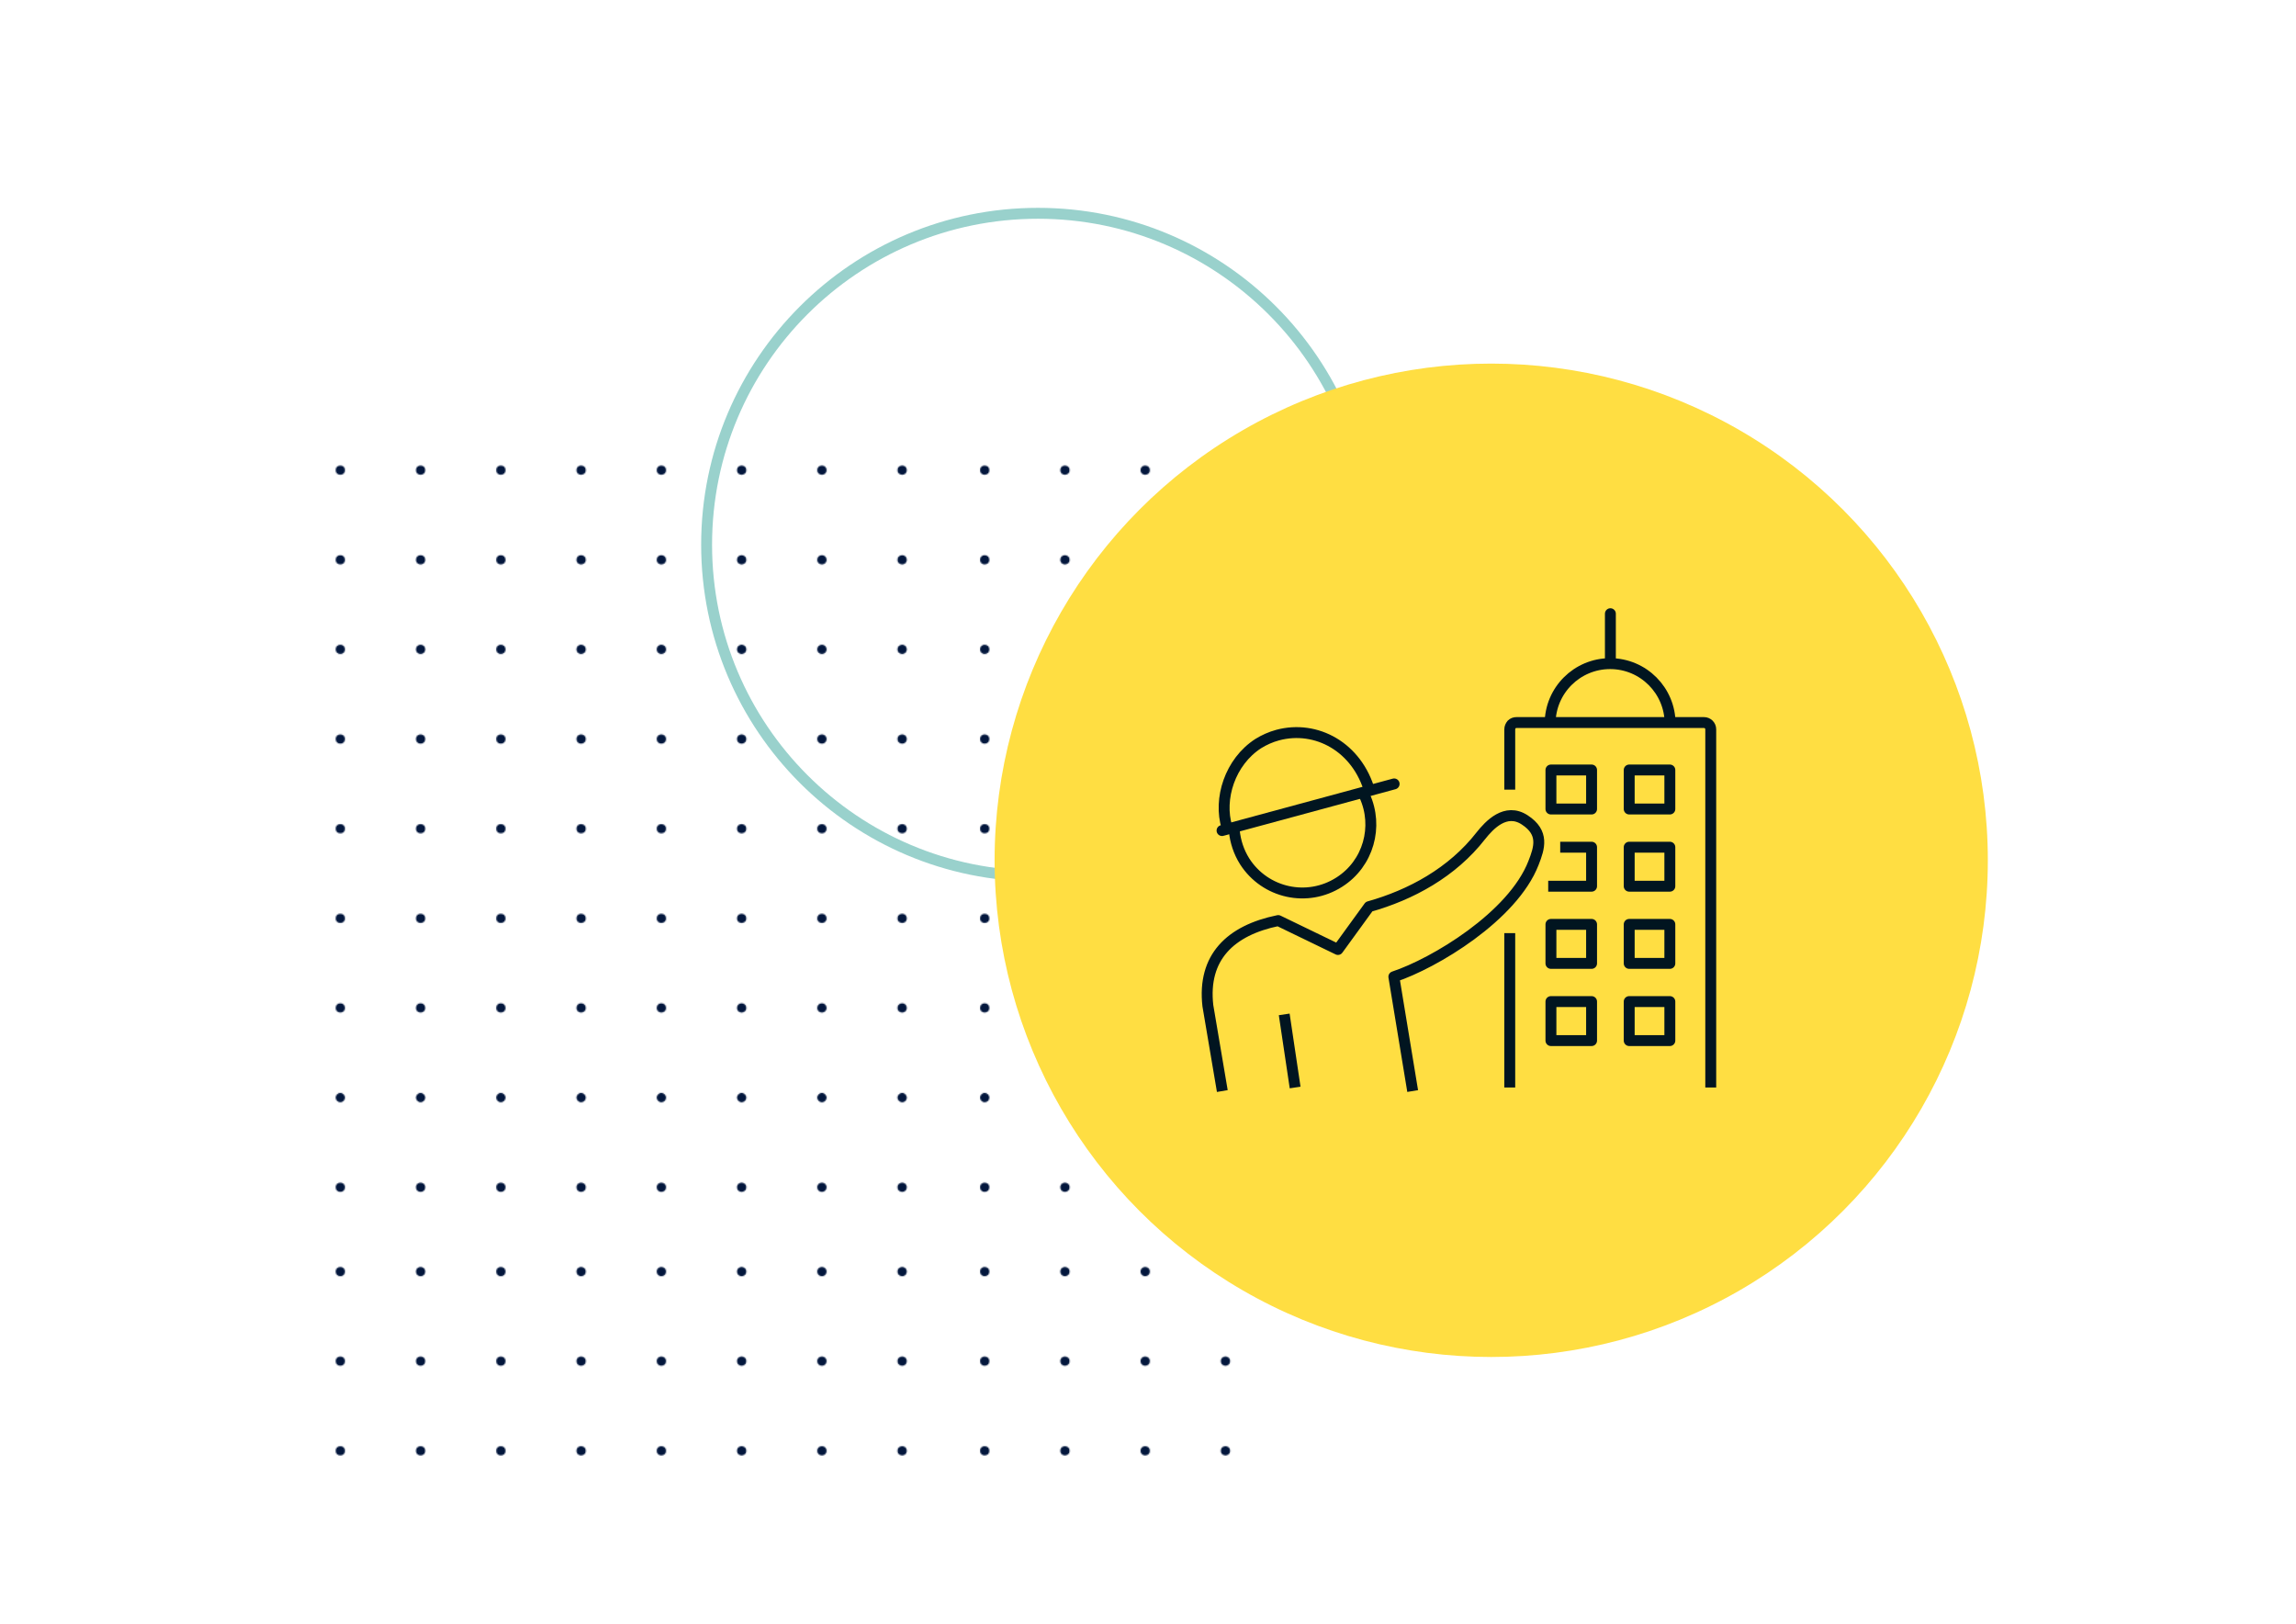 <svg version="1.1" id="Laag_1" xmlns="http://www.w3.org/2000/svg" xmlns:xlink="http://www.w3.org/1999/xlink" x="0" y="0" viewBox="0 0 841.9 595.3" style="enable-background:new 0 0 841.9 595.3" xml:space="preserve">
  <style>
    .st1{fill:#03173d}.st5,.st6{fill:none;stroke:#011520;stroke-width:4;stroke-linejoin:round;stroke-miterlimit:10}.st6{stroke-linecap:round}
  </style>
  <pattern width="1218.9" height="1502.4" patternUnits="userSpaceOnUse" id="stippels" viewBox="3.9 -1502.4 1218.9 1502.4" style="overflow:visible">
    <path style="fill:none" d="M3.9-1502.4h1218.9V0H3.9z"/>
    <circle class="st1" cx="1222.8" cy="-1467.2" r="3.9"/>
    <circle class="st1" cx="1222.8" cy="-1391.9" r="3.9"/>
    <circle class="st1" cx="1222.8" cy="-1316.5" r="3.9"/>
    <circle class="st1" cx="1222.8" cy="-1241.1" r="3.9"/>
    <circle class="st1" cx="1222.8" cy="-1165.7" r="3.9"/>
    <path class="st1" d="M1222.8-1086.4c-2.2 0-3.9-1.8-3.9-3.9 0-2.2 1.8-3.9 3.9-3.9 2.2 0 3.9 1.8 3.9 3.9.1 2.1-1.7 3.9-3.9 3.9z"/>
    <circle class="st1" cx="1222.8" cy="-1015" r="3.9"/>
    <circle class="st1" cx="1222.8" cy="-939.6" r="3.9"/>
    <circle class="st1" cx="1222.8" cy="-864.2" r="3.9"/>
    <circle class="st1" cx="1222.8" cy="-788.9" r="3.9"/>
    <path class="st1" d="M1222.8-709.6c-2.2 0-3.9-1.8-3.9-3.9 0-2.2 1.8-3.9 3.9-3.9 2.2 0 3.9 1.8 3.9 3.9.1 2.2-1.7 3.9-3.9 3.9z"/>
    <circle class="st1" cx="1222.8" cy="-638.1" r="3.9"/>
    <circle class="st1" cx="1222.8" cy="-562.7" r="3.9"/>
    <circle class="st1" cx="1222.8" cy="-487.4" r="3.9"/>
    <circle class="st1" cx="1222.8" cy="-412" r="3.9"/>
    <circle class="st1" cx="1222.8" cy="-336.6" r="3.9"/>
    <circle class="st1" cx="1222.8" cy="-261.2" r="3.9"/>
    <circle class="st1" cx="1222.8" cy="-185.9" r="3.9"/>
    <path class="st1" d="M1222.8-106.6c-2.2 0-3.9-1.8-3.9-3.9 0-2.2 1.8-3.9 3.9-3.9 2.2 0 3.9 1.8 3.9 3.9.1 2.2-1.7 3.9-3.9 3.9z"/>
    <circle class="st1" cx="1222.8" cy="-35.1" r="3.9"/>
    <circle class="st1" cx="1155.3" cy="-1467.2" r="3.9"/>
    <circle class="st1" cx="1155.3" cy="-1391.9" r="3.9"/>
    <circle class="st1" cx="1155.3" cy="-1316.5" r="3.9"/>
    <circle class="st1" cx="1155.3" cy="-1241.1" r="3.9"/>
    <circle class="st1" cx="1155.3" cy="-1165.7" r="3.9"/>
    <path class="st1" d="M1155.3-1086.4c-2.2 0-3.9-1.8-3.9-3.9 0-2.2 1.8-3.9 3.9-3.9 2.2 0 3.9 1.8 3.9 3.9.1 2.1-1.7 3.9-3.9 3.9z"/>
    <circle class="st1" cx="1155.3" cy="-1015" r="3.9"/>
    <circle class="st1" cx="1155.3" cy="-939.6" r="3.9"/>
    <circle class="st1" cx="1155.3" cy="-864.2" r="3.9"/>
    <circle class="st1" cx="1155.3" cy="-788.9" r="3.9"/>
    <path class="st1" d="M1155.3-709.6c-2.2 0-3.9-1.8-3.9-3.9 0-2.2 1.8-3.9 3.9-3.9s3.9 1.8 3.9 3.9c.1 2.2-1.7 3.9-3.9 3.9z"/>
    <circle class="st1" cx="1155.3" cy="-638.1" r="3.9"/>
    <circle class="st1" cx="1155.3" cy="-562.7" r="3.9"/>
    <circle class="st1" cx="1155.3" cy="-487.4" r="3.9"/>
    <circle class="st1" cx="1155.3" cy="-412" r="3.9"/>
    <circle class="st1" cx="1155.3" cy="-336.6" r="3.9"/>
    <circle class="st1" cx="1155.3" cy="-261.2" r="3.9"/>
    <circle class="st1" cx="1155.3" cy="-185.9" r="3.9"/>
    <path class="st1" d="M1155.3-106.6c-2.2 0-3.9-1.8-3.9-3.9 0-2.2 1.8-3.9 3.9-3.9 2.2 0 3.9 1.8 3.9 3.9.1 2.2-1.7 3.9-3.9 3.9z"/>
    <circle class="st1" cx="1155.3" cy="-35.1" r="3.9"/>
    <circle class="st1" cx="1087.8" cy="-1467.2" r="3.9"/>
    <circle class="st1" cx="1087.8" cy="-1391.9" r="3.9"/>
    <circle class="st1" cx="1087.8" cy="-1316.5" r="3.9"/>
    <circle class="st1" cx="1087.8" cy="-1241.1" r="3.9"/>
    <circle class="st1" cx="1087.8" cy="-1165.7" r="3.9"/>
    <path class="st1" d="M1087.8-1086.4c-2.2 0-3.9-1.8-3.9-3.9 0-2.2 1.8-3.9 3.9-3.9 2.2 0 3.9 1.8 3.9 3.9 0 2.1-1.7 3.9-3.9 3.9z"/>
    <circle class="st1" cx="1087.8" cy="-1015" r="3.9"/>
    <circle class="st1" cx="1087.8" cy="-939.6" r="3.9"/>
    <circle class="st1" cx="1087.8" cy="-864.2" r="3.9"/>
    <circle class="st1" cx="1087.8" cy="-788.9" r="3.9"/>
    <path class="st1" d="M1087.8-709.6c-2.2 0-3.9-1.8-3.9-3.9 0-2.2 1.8-3.9 3.9-3.9s3.9 1.8 3.9 3.9c0 2.2-1.7 3.9-3.9 3.9z"/>
    <circle class="st1" cx="1087.8" cy="-638.1" r="3.9"/>
    <circle class="st1" cx="1087.8" cy="-562.7" r="3.9"/>
    <circle class="st1" cx="1087.8" cy="-487.4" r="3.9"/>
    <circle class="st1" cx="1087.8" cy="-412" r="3.9"/>
    <circle class="st1" cx="1087.8" cy="-336.6" r="3.9"/>
    <circle class="st1" cx="1087.8" cy="-261.2" r="3.9"/>
    <circle class="st1" cx="1087.8" cy="-185.9" r="3.9"/>
    <path class="st1" d="M1087.8-106.6c-2.2 0-3.9-1.8-3.9-3.9 0-2.2 1.8-3.9 3.9-3.9 2.2 0 3.9 1.8 3.9 3.9 0 2.2-1.7 3.9-3.9 3.9z"/>
    <circle class="st1" cx="1087.8" cy="-35.1" r="3.9"/>
    <circle class="st1" cx="1020.3" cy="-1467.2" r="3.9"/>
    <circle class="st1" cx="1020.3" cy="-1391.9" r="3.9"/>
    <circle class="st1" cx="1020.3" cy="-1316.5" r="3.9"/>
    <circle class="st1" cx="1020.3" cy="-1241.1" r="3.9"/>
    <circle class="st1" cx="1020.3" cy="-1165.7" r="3.9"/>
    <path class="st1" d="M1020.3-1086.4c-2.2 0-3.9-1.8-3.9-3.9 0-2.2 1.8-3.9 3.9-3.9 2.2 0 3.9 1.8 3.9 3.9 0 2.1-1.7 3.9-3.9 3.9z"/>
    <circle class="st1" cx="1020.3" cy="-1015" r="3.9"/>
    <circle class="st1" cx="1020.3" cy="-939.6" r="3.9"/>
    <circle class="st1" cx="1020.3" cy="-864.2" r="3.9"/>
    <circle class="st1" cx="1020.3" cy="-788.9" r="3.9"/>
    <path class="st1" d="M1020.3-709.6c-2.2 0-3.9-1.8-3.9-3.9 0-2.2 1.8-3.9 3.9-3.9 2.2 0 3.9 1.8 3.9 3.9 0 2.2-1.7 3.9-3.9 3.9z"/>
    <circle class="st1" cx="1020.3" cy="-638.1" r="3.9"/>
    <circle class="st1" cx="1020.3" cy="-562.7" r="3.9"/>
    <circle class="st1" cx="1020.3" cy="-487.4" r="3.9"/>
    <circle class="st1" cx="1020.3" cy="-412" r="3.9"/>
    <circle class="st1" cx="1020.3" cy="-336.6" r="3.9"/>
    <circle class="st1" cx="1020.3" cy="-261.2" r="3.9"/>
    <circle class="st1" cx="1020.3" cy="-185.9" r="3.9"/>
    <path class="st1" d="M1020.3-106.6c-2.2 0-3.9-1.8-3.9-3.9 0-2.2 1.8-3.9 3.9-3.9 2.2 0 3.9 1.8 3.9 3.9 0 2.2-1.7 3.9-3.9 3.9z"/>
    <circle class="st1" cx="1020.3" cy="-35.1" r="3.9"/>
    <circle class="st1" cx="952.8" cy="-1467.2" r="3.9"/>
    <circle class="st1" cx="952.8" cy="-1391.9" r="3.9"/>
    <circle class="st1" cx="952.8" cy="-1316.5" r="3.9"/>
    <circle class="st1" cx="952.8" cy="-1241.1" r="3.9"/>
    <circle class="st1" cx="952.8" cy="-1165.7" r="3.9"/>
    <path class="st1" d="M952.8-1086.4c-2.2 0-3.9-1.8-3.9-3.9 0-2.2 1.8-3.9 3.9-3.9 2.2 0 3.9 1.8 3.9 3.9 0 2.1-1.7 3.9-3.9 3.9z"/>
    <circle class="st1" cx="952.8" cy="-1015" r="3.9"/>
    <circle class="st1" cx="952.8" cy="-939.6" r="3.9"/>
    <circle class="st1" cx="952.8" cy="-864.2" r="3.9"/>
    <circle class="st1" cx="952.8" cy="-788.9" r="3.9"/>
    <path class="st1" d="M952.8-709.6c-2.2 0-3.9-1.8-3.9-3.9 0-2.2 1.8-3.9 3.9-3.9 2.2 0 3.9 1.8 3.9 3.9 0 2.2-1.7 3.9-3.9 3.9z"/>
    <circle class="st1" cx="952.8" cy="-638.1" r="3.9"/>
    <circle class="st1" cx="952.8" cy="-562.7" r="3.9"/>
    <circle class="st1" cx="952.8" cy="-487.4" r="3.9"/>
    <circle class="st1" cx="952.8" cy="-412" r="3.9"/>
    <circle class="st1" cx="952.8" cy="-336.6" r="3.9"/>
    <circle class="st1" cx="952.8" cy="-261.2" r="3.9"/>
    <circle class="st1" cx="952.8" cy="-185.9" r="3.9"/>
    <path class="st1" d="M952.8-106.6c-2.2 0-3.9-1.8-3.9-3.9 0-2.2 1.8-3.9 3.9-3.9 2.2 0 3.9 1.8 3.9 3.9 0 2.2-1.7 3.9-3.9 3.9z"/>
    <circle class="st1" cx="952.8" cy="-35.1" r="3.9"/>
    <circle class="st1" cx="883.4" cy="-1467.2" r="3.9"/>
    <circle class="st1" cx="883.4" cy="-1391.9" r="3.9"/>
    <circle class="st1" cx="883.4" cy="-1316.5" r="3.9"/>
    <circle class="st1" cx="883.4" cy="-1241.1" r="3.9"/>
    <circle class="st1" cx="883.4" cy="-1165.7" r="3.9"/>
    <path class="st1" d="M883.4-1086.4c-2.2 0-3.9-1.8-3.9-3.9 0-2.2 1.8-3.9 3.9-3.9 2.2 0 3.9 1.8 3.9 3.9.1 2.1-1.7 3.9-3.9 3.9z"/>
    <circle class="st1" cx="883.4" cy="-1015" r="3.9"/>
    <circle class="st1" cx="883.4" cy="-939.6" r="3.9"/>
    <circle class="st1" cx="883.4" cy="-864.2" r="3.9"/>
    <circle class="st1" cx="883.4" cy="-788.9" r="3.9"/>
    <path class="st1" d="M883.4-709.6c-2.2 0-3.9-1.8-3.9-3.9 0-2.2 1.8-3.9 3.9-3.9 2.2 0 3.9 1.8 3.9 3.9.1 2.2-1.7 3.9-3.9 3.9z"/>
    <circle class="st1" cx="883.4" cy="-638.1" r="3.9"/>
    <circle class="st1" cx="883.4" cy="-562.7" r="3.9"/>
    <circle class="st1" cx="883.4" cy="-487.4" r="3.9"/>
    <circle class="st1" cx="883.4" cy="-412" r="3.9"/>
    <circle class="st1" cx="883.4" cy="-336.6" r="3.9"/>
    <circle class="st1" cx="883.4" cy="-261.2" r="3.9"/>
    <circle class="st1" cx="883.4" cy="-185.9" r="3.9"/>
    <path class="st1" d="M883.4-106.6c-2.2 0-3.9-1.8-3.9-3.9 0-2.2 1.8-3.9 3.9-3.9 2.2 0 3.9 1.8 3.9 3.9.1 2.2-1.7 3.9-3.9 3.9z"/>
    <circle class="st1" cx="883.4" cy="-35.1" r="3.9"/>
    <circle class="st1" cx="815.9" cy="-1467.2" r="3.9"/>
    <circle class="st1" cx="815.9" cy="-1391.9" r="3.9"/>
    <circle class="st1" cx="815.9" cy="-1316.5" r="3.9"/>
    <circle class="st1" cx="815.9" cy="-1241.1" r="3.9"/>
    <circle class="st1" cx="815.9" cy="-1165.7" r="3.9"/>
    <path class="st1" d="M815.9-1086.4c-2.2 0-3.9-1.8-3.9-3.9 0-2.2 1.8-3.9 3.9-3.9s3.9 1.8 3.9 3.9c0 2.1-1.7 3.9-3.9 3.9z"/>
    <circle class="st1" cx="815.9" cy="-1015" r="3.9"/>
    <circle class="st1" cx="815.9" cy="-939.6" r="3.9"/>
    <circle class="st1" cx="815.9" cy="-864.2" r="3.9"/>
    <circle class="st1" cx="815.9" cy="-788.9" r="3.9"/>
    <path class="st1" d="M815.9-709.6c-2.2 0-3.9-1.8-3.9-3.9 0-2.2 1.8-3.9 3.9-3.9 2.2 0 3.9 1.8 3.9 3.9 0 2.2-1.7 3.9-3.9 3.9z"/>
    <circle class="st1" cx="815.9" cy="-638.1" r="3.9"/>
    <circle class="st1" cx="815.9" cy="-562.7" r="3.9"/>
    <circle class="st1" cx="815.9" cy="-487.4" r="3.9"/>
    <circle class="st1" cx="815.9" cy="-412" r="3.9"/>
    <circle class="st1" cx="815.9" cy="-336.6" r="3.9"/>
    <circle class="st1" cx="815.9" cy="-261.2" r="3.9"/>
    <circle class="st1" cx="815.9" cy="-185.9" r="3.9"/>
    <path class="st1" d="M815.9-106.6c-2.2 0-3.9-1.8-3.9-3.9 0-2.2 1.8-3.9 3.9-3.9 2.2 0 3.9 1.8 3.9 3.9 0 2.2-1.7 3.9-3.9 3.9z"/>
    <circle class="st1" cx="815.9" cy="-35.1" r="3.9"/>
    <circle class="st1" cx="748.4" cy="-1467.2" r="3.9"/>
    <circle class="st1" cx="748.4" cy="-1391.9" r="3.9"/>
    <circle class="st1" cx="748.4" cy="-1316.5" r="3.9"/>
    <circle class="st1" cx="748.4" cy="-1241.1" r="3.9"/>
    <circle class="st1" cx="748.4" cy="-1165.7" r="3.9"/>
    <path class="st1" d="M748.4-1086.4c-2.2 0-3.9-1.8-3.9-3.9 0-2.2 1.8-3.9 3.9-3.9 2.2 0 3.9 1.8 3.9 3.9 0 2.1-1.7 3.9-3.9 3.9z"/>
    <circle class="st1" cx="748.4" cy="-1015" r="3.9"/>
    <circle class="st1" cx="748.4" cy="-939.6" r="3.9"/>
    <circle class="st1" cx="748.4" cy="-864.2" r="3.9"/>
    <circle class="st1" cx="748.4" cy="-788.9" r="3.9"/>
    <path class="st1" d="M748.4-709.6c-2.2 0-3.9-1.8-3.9-3.9 0-2.2 1.8-3.9 3.9-3.9 2.2 0 3.9 1.8 3.9 3.9 0 2.2-1.7 3.9-3.9 3.9z"/>
    <circle class="st1" cx="748.4" cy="-638.1" r="3.9"/>
    <circle class="st1" cx="748.4" cy="-562.7" r="3.9"/>
    <circle class="st1" cx="748.4" cy="-487.4" r="3.9"/>
    <circle class="st1" cx="748.4" cy="-412" r="3.9"/>
    <circle class="st1" cx="748.4" cy="-336.6" r="3.9"/>
    <circle class="st1" cx="748.4" cy="-261.2" r="3.9"/>
    <circle class="st1" cx="748.4" cy="-185.9" r="3.9"/>
    <path class="st1" d="M748.4-106.6c-2.2 0-3.9-1.8-3.9-3.9 0-2.2 1.8-3.9 3.9-3.9 2.2 0 3.9 1.8 3.9 3.9 0 2.2-1.7 3.9-3.9 3.9z"/>
    <circle class="st1" cx="748.4" cy="-35.1" r="3.9"/>
    <circle class="st1" cx="680.9" cy="-1467.2" r="3.9"/>
    <circle class="st1" cx="680.9" cy="-1391.9" r="3.9"/>
    <circle class="st1" cx="680.9" cy="-1316.5" r="3.9"/>
    <circle class="st1" cx="680.9" cy="-1241.1" r="3.9"/>
    <circle class="st1" cx="680.9" cy="-1165.7" r="3.9"/>
    <path class="st1" d="M680.9-1086.4c-2.2 0-3.9-1.8-3.9-3.9 0-2.2 1.8-3.9 3.9-3.9 2.2 0 3.9 1.8 3.9 3.9 0 2.1-1.7 3.9-3.9 3.9z"/>
    <circle class="st1" cx="680.9" cy="-1015" r="3.9"/>
    <circle class="st1" cx="680.9" cy="-939.6" r="3.9"/>
    <circle class="st1" cx="680.9" cy="-864.2" r="3.9"/>
    <circle class="st1" cx="680.9" cy="-788.9" r="3.9"/>
    <path class="st1" d="M680.9-709.6c-2.2 0-3.9-1.8-3.9-3.9 0-2.2 1.8-3.9 3.9-3.9 2.2 0 3.9 1.8 3.9 3.9 0 2.2-1.7 3.9-3.9 3.9z"/>
    <circle class="st1" cx="680.9" cy="-638.1" r="3.9"/>
    <circle class="st1" cx="680.9" cy="-562.7" r="3.9"/>
    <circle class="st1" cx="680.9" cy="-487.4" r="3.9"/>
    <circle class="st1" cx="680.9" cy="-412" r="3.9"/>
    <circle class="st1" cx="680.9" cy="-336.6" r="3.9"/>
    <circle class="st1" cx="680.9" cy="-261.2" r="3.9"/>
    <circle class="st1" cx="680.9" cy="-185.9" r="3.9"/>
    <path class="st1" d="M680.9-106.6c-2.2 0-3.9-1.8-3.9-3.9 0-2.2 1.8-3.9 3.9-3.9 2.2 0 3.9 1.8 3.9 3.9 0 2.2-1.7 3.9-3.9 3.9z"/>
    <circle class="st1" cx="680.9" cy="-35.1" r="3.9"/>
    <circle class="st1" cx="613.4" cy="-1467.2" r="3.9"/>
    <circle class="st1" cx="613.4" cy="-1391.9" r="3.9"/>
    <circle class="st1" cx="613.4" cy="-1316.5" r="3.9"/>
    <circle class="st1" cx="613.4" cy="-1241.1" r="3.9"/>
    <circle class="st1" cx="613.4" cy="-1165.7" r="3.9"/>
    <path class="st1" d="M613.4-1086.4c-2.2 0-3.9-1.8-3.9-3.9 0-2.2 1.8-3.9 3.9-3.9s3.9 1.8 3.9 3.9c0 2.1-1.7 3.9-3.9 3.9z"/>
    <circle class="st1" cx="613.4" cy="-1015" r="3.9"/>
    <circle class="st1" cx="613.4" cy="-939.6" r="3.9"/>
    <circle class="st1" cx="613.4" cy="-864.2" r="3.9"/>
    <circle class="st1" cx="613.4" cy="-788.9" r="3.9"/>
    <path class="st1" d="M613.4-709.6c-2.2 0-3.9-1.8-3.9-3.9 0-2.2 1.8-3.9 3.9-3.9s3.9 1.8 3.9 3.9c0 2.2-1.7 3.9-3.9 3.9z"/>
    <circle class="st1" cx="613.4" cy="-638.1" r="3.9"/>
    <circle class="st1" cx="613.4" cy="-562.7" r="3.9"/>
    <circle class="st1" cx="613.4" cy="-487.4" r="3.9"/>
    <circle class="st1" cx="613.4" cy="-412" r="3.9"/>
    <circle class="st1" cx="613.4" cy="-336.6" r="3.9"/>
    <circle class="st1" cx="613.4" cy="-261.2" r="3.9"/>
    <circle class="st1" cx="613.4" cy="-185.9" r="3.9"/>
    <path class="st1" d="M613.4-106.6c-2.2 0-3.9-1.8-3.9-3.9 0-2.2 1.8-3.9 3.9-3.9 2.2 0 3.9 1.8 3.9 3.9 0 2.2-1.7 3.9-3.9 3.9z"/>
    <circle class="st1" cx="613.4" cy="-35.1" r="3.9"/>
    <circle class="st1" cx="545.9" cy="-1467.2" r="3.9"/>
    <circle class="st1" cx="545.9" cy="-1391.9" r="3.9"/>
    <circle class="st1" cx="545.9" cy="-1316.5" r="3.9"/>
    <circle class="st1" cx="545.9" cy="-1241.1" r="3.9"/>
    <circle class="st1" cx="545.9" cy="-1165.7" r="3.9"/>
    <path class="st1" d="M545.9-1086.4c-2.2 0-3.9-1.8-3.9-3.9 0-2.2 1.8-3.9 3.9-3.9 2.2 0 3.9 1.8 3.9 3.9 0 2.1-1.8 3.9-3.9 3.9z"/>
    <circle class="st1" cx="545.9" cy="-1015" r="3.9"/>
    <circle class="st1" cx="545.9" cy="-939.6" r="3.9"/>
    <circle class="st1" cx="545.9" cy="-864.2" r="3.9"/>
    <circle class="st1" cx="545.9" cy="-788.9" r="3.9"/>
    <path class="st1" d="M545.9-709.6c-2.2 0-3.9-1.8-3.9-3.9 0-2.2 1.8-3.9 3.9-3.9 2.2 0 3.9 1.8 3.9 3.9 0 2.2-1.8 3.9-3.9 3.9z"/>
    <circle class="st1" cx="545.9" cy="-638.1" r="3.9"/>
    <circle class="st1" cx="545.9" cy="-562.7" r="3.9"/>
    <circle class="st1" cx="545.9" cy="-487.4" r="3.9"/>
    <circle class="st1" cx="545.9" cy="-412" r="3.9"/>
    <circle class="st1" cx="545.9" cy="-336.6" r="3.9"/>
    <circle class="st1" cx="545.9" cy="-261.2" r="3.9"/>
    <circle class="st1" cx="545.9" cy="-185.9" r="3.9"/>
    <path class="st1" d="M545.9-106.6c-2.2 0-3.9-1.8-3.9-3.9 0-2.2 1.8-3.9 3.9-3.9 2.2 0 3.9 1.8 3.9 3.9 0 2.2-1.8 3.9-3.9 3.9z"/>
    <circle class="st1" cx="545.9" cy="-35.1" r="3.9"/>
    <circle class="st1" cx="478.4" cy="-1467.2" r="3.9"/>
    <circle class="st1" cx="478.4" cy="-1391.9" r="3.9"/>
    <circle class="st1" cx="478.4" cy="-1316.5" r="3.9"/>
    <circle class="st1" cx="478.4" cy="-1241.1" r="3.9"/>
    <circle class="st1" cx="478.4" cy="-1165.7" r="3.9"/>
    <path class="st1" d="M478.4-1086.4c-2.2 0-3.9-1.8-3.9-3.9 0-2.2 1.8-3.9 3.9-3.9s3.9 1.8 3.9 3.9c0 2.1-1.8 3.9-3.9 3.9z"/>
    <circle class="st1" cx="478.4" cy="-1015" r="3.9"/>
    <circle class="st1" cx="478.4" cy="-939.6" r="3.9"/>
    <circle class="st1" cx="478.4" cy="-864.2" r="3.9"/>
    <circle class="st1" cx="478.4" cy="-788.9" r="3.9"/>
    <path class="st1" d="M478.4-709.6c-2.2 0-3.9-1.8-3.9-3.9 0-2.2 1.8-3.9 3.9-3.9s3.9 1.8 3.9 3.9c0 2.2-1.8 3.9-3.9 3.9z"/>
    <circle class="st1" cx="478.4" cy="-638.1" r="3.9"/>
    <circle class="st1" cx="478.4" cy="-562.7" r="3.9"/>
    <circle class="st1" cx="478.4" cy="-487.4" r="3.9"/>
    <circle class="st1" cx="478.4" cy="-412" r="3.9"/>
    <circle class="st1" cx="478.4" cy="-336.6" r="3.9"/>
    <circle class="st1" cx="478.4" cy="-261.2" r="3.9"/>
    <circle class="st1" cx="478.4" cy="-185.9" r="3.9"/>
    <path class="st1" d="M478.4-106.6c-2.2 0-3.9-1.8-3.9-3.9 0-2.2 1.8-3.9 3.9-3.9s3.9 1.8 3.9 3.9c0 2.2-1.8 3.9-3.9 3.9z"/>
    <circle class="st1" cx="478.4" cy="-35.1" r="3.9"/>
    <circle class="st1" cx="410.9" cy="-1467.2" r="3.9"/>
    <circle class="st1" cx="410.9" cy="-1391.9" r="3.9"/>
    <circle class="st1" cx="410.9" cy="-1316.5" r="3.9"/>
    <circle class="st1" cx="410.9" cy="-1241.1" r="3.9"/>
    <circle class="st1" cx="410.9" cy="-1165.7" r="3.9"/>
    <path class="st1" d="M410.9-1086.4c-2.2 0-3.9-1.8-3.9-3.9 0-2.2 1.8-3.9 3.9-3.9s3.9 1.8 3.9 3.9c0 2.1-1.8 3.9-3.9 3.9z"/>
    <circle class="st1" cx="410.9" cy="-1015" r="3.9"/>
    <circle class="st1" cx="410.9" cy="-939.6" r="3.9"/>
    <circle class="st1" cx="410.9" cy="-864.2" r="3.9"/>
    <circle class="st1" cx="410.9" cy="-788.9" r="3.9"/>
    <path class="st1" d="M410.9-709.6c-2.2 0-3.9-1.8-3.9-3.9 0-2.2 1.8-3.9 3.9-3.9 2.2 0 3.9 1.8 3.9 3.9 0 2.2-1.8 3.9-3.9 3.9z"/>
    <circle class="st1" cx="410.9" cy="-638.1" r="3.9"/>
    <circle class="st1" cx="410.9" cy="-562.7" r="3.9"/>
    <circle class="st1" cx="410.9" cy="-487.4" r="3.9"/>
    <circle class="st1" cx="410.9" cy="-412" r="3.9"/>
    <circle class="st1" cx="410.9" cy="-336.6" r="3.9"/>
    <circle class="st1" cx="410.9" cy="-261.2" r="3.9"/>
    <circle class="st1" cx="410.9" cy="-185.9" r="3.9"/>
    <path class="st1" d="M410.9-106.6c-2.2 0-3.9-1.8-3.9-3.9 0-2.2 1.8-3.9 3.9-3.9s3.9 1.8 3.9 3.9c0 2.2-1.8 3.9-3.9 3.9z"/>
    <circle class="st1" cx="410.9" cy="-35.1" r="3.9"/>
    <circle class="st1" cx="343.3" cy="-1467.2" r="3.9"/>
    <circle class="st1" cx="343.3" cy="-1391.9" r="3.9"/>
    <circle class="st1" cx="343.3" cy="-1316.5" r="3.9"/>
    <circle class="st1" cx="343.3" cy="-1241.1" r="3.9"/>
    <circle class="st1" cx="343.3" cy="-1165.7" r="3.9"/>
    <path class="st1" d="M343.3-1086.4c-2.2 0-3.9-1.8-3.9-3.9 0-2.2 1.8-3.9 3.9-3.9s3.9 1.8 3.9 3.9c.1 2.1-1.7 3.9-3.9 3.9z"/>
    <circle class="st1" cx="343.3" cy="-1015" r="3.9"/>
    <circle class="st1" cx="343.3" cy="-939.6" r="3.9"/>
    <circle class="st1" cx="343.3" cy="-864.2" r="3.9"/>
    <circle class="st1" cx="343.3" cy="-788.9" r="3.9"/>
    <path class="st1" d="M343.3-709.6c-2.2 0-3.9-1.8-3.9-3.9 0-2.2 1.8-3.9 3.9-3.9s3.9 1.8 3.9 3.9c.1 2.2-1.7 3.9-3.9 3.9z"/>
    <circle class="st1" cx="343.3" cy="-638.1" r="3.9"/>
    <circle class="st1" cx="343.3" cy="-562.7" r="3.9"/>
    <circle class="st1" cx="343.3" cy="-487.4" r="3.9"/>
    <circle class="st1" cx="343.3" cy="-412" r="3.9"/>
    <circle class="st1" cx="343.3" cy="-336.6" r="3.9"/>
    <circle class="st1" cx="343.3" cy="-261.2" r="3.9"/>
    <circle class="st1" cx="343.3" cy="-185.9" r="3.9"/>
    <path class="st1" d="M343.3-106.6c-2.2 0-3.9-1.8-3.9-3.9 0-2.2 1.8-3.9 3.9-3.9 2.2 0 3.9 1.8 3.9 3.9.1 2.2-1.7 3.9-3.9 3.9z"/>
    <circle class="st1" cx="343.3" cy="-35.1" r="3.9"/>
    <circle class="st1" cx="274" cy="-1467.2" r="3.9"/>
    <circle class="st1" cx="274" cy="-1391.9" r="3.9"/>
    <circle class="st1" cx="274" cy="-1316.5" r="3.9"/>
    <circle class="st1" cx="274" cy="-1241.1" r="3.9"/>
    <circle class="st1" cx="274" cy="-1165.7" r="3.9"/>
    <path class="st1" d="M274-1086.4c-2.2 0-3.9-1.8-3.9-3.9 0-2.2 1.8-3.9 3.9-3.9s3.9 1.8 3.9 3.9c0 2.1-1.8 3.9-3.9 3.9z"/>
    <circle class="st1" cx="274" cy="-1015" r="3.9"/>
    <circle class="st1" cx="274" cy="-939.6" r="3.9"/>
    <circle class="st1" cx="274" cy="-864.2" r="3.9"/>
    <circle class="st1" cx="274" cy="-788.9" r="3.9"/>
    <path class="st1" d="M274-709.6c-2.2 0-3.9-1.8-3.9-3.9 0-2.2 1.8-3.9 3.9-3.9s3.9 1.8 3.9 3.9c0 2.2-1.8 3.9-3.9 3.9z"/>
    <circle class="st1" cx="274" cy="-638.1" r="3.9"/>
    <circle class="st1" cx="274" cy="-562.7" r="3.9"/>
    <circle class="st1" cx="274" cy="-487.4" r="3.9"/>
    <circle class="st1" cx="274" cy="-412" r="3.9"/>
    <circle class="st1" cx="274" cy="-336.6" r="3.9"/>
    <circle class="st1" cx="274" cy="-261.2" r="3.9"/>
    <circle class="st1" cx="274" cy="-185.9" r="3.9"/>
    <path class="st1" d="M274-106.6c-2.2 0-3.9-1.8-3.9-3.9 0-2.2 1.8-3.9 3.9-3.9s3.9 1.8 3.9 3.9c0 2.2-1.8 3.9-3.9 3.9z"/>
    <circle class="st1" cx="274" cy="-35.1" r="3.9"/>
    <circle class="st1" cx="206.5" cy="-1467.2" r="3.9"/>
    <circle class="st1" cx="206.5" cy="-1391.9" r="3.9"/>
    <circle class="st1" cx="206.5" cy="-1316.5" r="3.9"/>
    <circle class="st1" cx="206.5" cy="-1241.1" r="3.9"/>
    <circle class="st1" cx="206.5" cy="-1165.7" r="3.9"/>
    <path class="st1" d="M206.5-1086.4c-2.2 0-3.9-1.8-3.9-3.9 0-2.2 1.8-3.9 3.9-3.9s3.9 1.8 3.9 3.9c0 2.1-1.8 3.9-3.9 3.9z"/>
    <circle class="st1" cx="206.5" cy="-1015" r="3.9"/>
    <circle class="st1" cx="206.5" cy="-939.6" r="3.9"/>
    <circle class="st1" cx="206.5" cy="-864.2" r="3.9"/>
    <circle class="st1" cx="206.5" cy="-788.9" r="3.9"/>
    <path class="st1" d="M206.5-709.6c-2.2 0-3.9-1.8-3.9-3.9 0-2.2 1.8-3.9 3.9-3.9s3.9 1.8 3.9 3.9c0 2.2-1.8 3.9-3.9 3.9z"/>
    <circle class="st1" cx="206.5" cy="-638.1" r="3.9"/>
    <circle class="st1" cx="206.5" cy="-562.7" r="3.9"/>
    <circle class="st1" cx="206.5" cy="-487.4" r="3.9"/>
    <circle class="st1" cx="206.5" cy="-412" r="3.9"/>
    <circle class="st1" cx="206.5" cy="-336.6" r="3.9"/>
    <circle class="st1" cx="206.5" cy="-261.2" r="3.9"/>
    <circle class="st1" cx="206.5" cy="-185.9" r="3.9"/>
    <path class="st1" d="M206.5-106.6c-2.2 0-3.9-1.8-3.9-3.9 0-2.2 1.8-3.9 3.9-3.9 2.2 0 3.9 1.8 3.9 3.9 0 2.2-1.8 3.9-3.9 3.9z"/>
    <circle class="st1" cx="206.5" cy="-35.1" r="3.9"/>
    <circle class="st1" cx="139" cy="-1467.2" r="3.9"/>
    <circle class="st1" cx="139" cy="-1391.9" r="3.9"/>
    <circle class="st1" cx="139" cy="-1316.5" r="3.9"/>
    <circle class="st1" cx="139" cy="-1241.1" r="3.9"/>
    <circle class="st1" cx="139" cy="-1165.7" r="3.9"/>
    <path class="st1" d="M139-1086.4c-2.2 0-3.9-1.8-3.9-3.9 0-2.2 1.8-3.9 3.9-3.9s3.9 1.8 3.9 3.9c0 2.1-1.8 3.9-3.9 3.9z"/>
    <circle class="st1" cx="139" cy="-1015" r="3.9"/>
    <circle class="st1" cx="139" cy="-939.6" r="3.9"/>
    <circle class="st1" cx="139" cy="-864.2" r="3.9"/>
    <circle class="st1" cx="139" cy="-788.9" r="3.9"/>
    <path class="st1" d="M139-709.6c-2.2 0-3.9-1.8-3.9-3.9 0-2.2 1.8-3.9 3.9-3.9s3.9 1.8 3.9 3.9c0 2.2-1.8 3.9-3.9 3.9z"/>
    <circle class="st1" cx="139" cy="-638.1" r="3.9"/>
    <circle class="st1" cx="139" cy="-562.7" r="3.9"/>
    <circle class="st1" cx="139" cy="-487.4" r="3.9"/>
    <circle class="st1" cx="139" cy="-412" r="3.9"/>
    <circle class="st1" cx="139" cy="-336.6" r="3.9"/>
    <circle class="st1" cx="139" cy="-261.2" r="3.9"/>
    <circle class="st1" cx="139" cy="-185.9" r="3.9"/>
    <path class="st1" d="M139-106.6c-2.2 0-3.9-1.8-3.9-3.9 0-2.2 1.8-3.9 3.9-3.9s3.9 1.8 3.9 3.9c0 2.2-1.8 3.9-3.9 3.9z"/>
    <circle class="st1" cx="139" cy="-35.1" r="3.9"/>
    <circle class="st1" cx="71.4" cy="-1467.2" r="3.9"/>
    <circle class="st1" cx="71.4" cy="-1391.9" r="3.9"/>
    <circle class="st1" cx="71.4" cy="-1316.5" r="3.9"/>
    <circle class="st1" cx="71.4" cy="-1241.1" r="3.9"/>
    <circle class="st1" cx="71.4" cy="-1165.7" r="3.9"/>
    <path class="st1" d="M71.4-1086.4c-2.2 0-3.9-1.8-3.9-3.9 0-2.2 1.8-3.9 3.9-3.9s3.9 1.8 3.9 3.9c.1 2.1-1.7 3.9-3.9 3.9z"/>
    <circle class="st1" cx="71.4" cy="-1015" r="3.9"/>
    <circle class="st1" cx="71.4" cy="-939.6" r="3.9"/>
    <circle class="st1" cx="71.4" cy="-864.2" r="3.9"/>
    <circle class="st1" cx="71.4" cy="-788.9" r="3.9"/>
    <path class="st1" d="M71.4-709.6c-2.2 0-3.9-1.8-3.9-3.9 0-2.2 1.8-3.9 3.9-3.9s3.9 1.8 3.9 3.9c.1 2.2-1.7 3.9-3.9 3.9z"/>
    <circle class="st1" cx="71.4" cy="-638.1" r="3.9"/>
    <circle class="st1" cx="71.4" cy="-562.7" r="3.9"/>
    <circle class="st1" cx="71.4" cy="-487.4" r="3.9"/>
    <circle class="st1" cx="71.4" cy="-412" r="3.9"/>
    <circle class="st1" cx="71.4" cy="-336.6" r="3.9"/>
    <circle class="st1" cx="71.4" cy="-261.2" r="3.9"/>
    <circle class="st1" cx="71.4" cy="-185.9" r="3.9"/>
    <path class="st1" d="M71.4-106.6c-2.2 0-3.9-1.8-3.9-3.9 0-2.2 1.8-3.9 3.9-3.9s3.9 1.8 3.9 3.9c.1 2.2-1.7 3.9-3.9 3.9z"/>
    <circle class="st1" cx="71.4" cy="-35.1" r="3.9"/>
    <circle class="st1" cx="3.9" cy="-1467.2" r="3.9"/>
    <circle class="st1" cx="3.9" cy="-1391.9" r="3.9"/>
    <circle class="st1" cx="3.9" cy="-1316.5" r="3.9"/>
    <circle class="st1" cx="3.9" cy="-1241.1" r="3.9"/>
    <circle class="st1" cx="3.9" cy="-1165.7" r="3.9"/>
    <path class="st1" d="M3.9-1086.4c-2.2 0-3.9-1.8-3.9-3.9 0-2.2 1.8-3.9 3.9-3.9 2.2 0 3.9 1.8 3.9 3.9.1 2.1-1.7 3.9-3.9 3.9z"/>
    <circle class="st1" cx="3.9" cy="-1015" r="3.9"/>
    <circle class="st1" cx="3.9" cy="-939.6" r="3.9"/>
    <circle class="st1" cx="3.9" cy="-864.2" r="3.9"/>
    <circle class="st1" cx="3.9" cy="-788.9" r="3.9"/>
    <path class="st1" d="M3.9-709.6c-2.2 0-3.9-1.8-3.9-3.9 0-2.2 1.8-3.9 3.9-3.9 2.2 0 3.9 1.8 3.9 3.9.1 2.2-1.7 3.9-3.9 3.9z"/>
    <circle class="st1" cx="3.9" cy="-638.1" r="3.9"/>
    <circle class="st1" cx="3.9" cy="-562.7" r="3.9"/>
    <circle class="st1" cx="3.9" cy="-487.4" r="3.9"/>
    <circle class="st1" cx="3.9" cy="-412" r="3.9"/>
    <circle class="st1" cx="3.9" cy="-336.6" r="3.9"/>
    <circle class="st1" cx="3.9" cy="-261.2" r="3.9"/>
    <circle class="st1" cx="3.9" cy="-185.9" r="3.9"/>
    <path class="st1" d="M3.9-106.6c-2.2 0-3.9-1.8-3.9-3.9 0-2.2 1.8-3.9 3.9-3.9 2.2 0 3.9 1.8 3.9 3.9.1 2.2-1.7 3.9-3.9 3.9z"/>
    <circle class="st1" cx="3.9" cy="-35.1" r="3.9"/>
  </pattern>
  <pattern id="SVGID_1_" xlink:href="#stippels" patternTransform="translate(-5898.981 -4791.624) scale(.436)"/>
  <path style="fill:url(#SVGID_1_)" d="M112.3 143.1h361.4V541H112.3z"/>
  <circle cx="380.6" cy="199.7" r="121.5" style="fill:none;stroke:#99d1cc;stroke-width:4;stroke-miterlimit:10"/>
  <circle cx="546.8" cy="315.4" r="182.1" style="fill:#ffde42"/>
  <path class="st5" d="M553.6 289.5v-22.1c0-.7.3-1.3.7-1.8.5-.5 1.1-.7 1.8-.7h68.7c1.4 0 2.5 1.1 2.5 2.5v131.3m-73.7 0v-56.6"/>
  <path class="st5" d="M568.4 265.3c0-12.2 9.9-22 22-22 12.2 0 22 9.9 22 22"/>
  <path class="st6" d="M590.5 241.5V225"/>
  <path class="st5" d="M568.7 282.3h14.9v14.3h-14.9zm28.7 0h14.9v14.3h-14.9zm-25.3 28.3h11.5v14.3h-15.9m29.7-14.3h14.9v14.3h-14.9zm-28.7 56.6h14.9v14.3h-14.9zm28.7 0h14.9v14.3h-14.9zm-28.7-28.3h14.9v14.3h-14.9zm28.7 0h14.9v14.3h-14.9zM518 400l-6.9-41.9c14.8-4.9 43.6-22.1 51.2-41.7 2.2-5.6 4-11.1-3.2-15.8-7-4.6-13 1.9-16.1 5.8-10.5 13.5-25.7 21.7-41 26l-11.4 15.7-21.9-10.6c-17.6 3.6-27.8 13.5-25.8 31.2l5.3 31.3m22.7-28.1 4 26.8m-22.3-94c.4 3.8 1.6 7.6 3.8 11.1 7.5 11.7 23 15.1 34.7 7.6 10.7-6.8 14.4-20.4 9.3-31.6m1.9-1.5c-4.6-16.4-19.6-24.6-33.8-20.8-2.6.7-5 1.8-7.1 3.1-10.4 6.7-14.7 20.3-11.5 30.7"/>
  <path class="st6" d="m448.1 304.5 63.1-17.1"/>
</svg>
